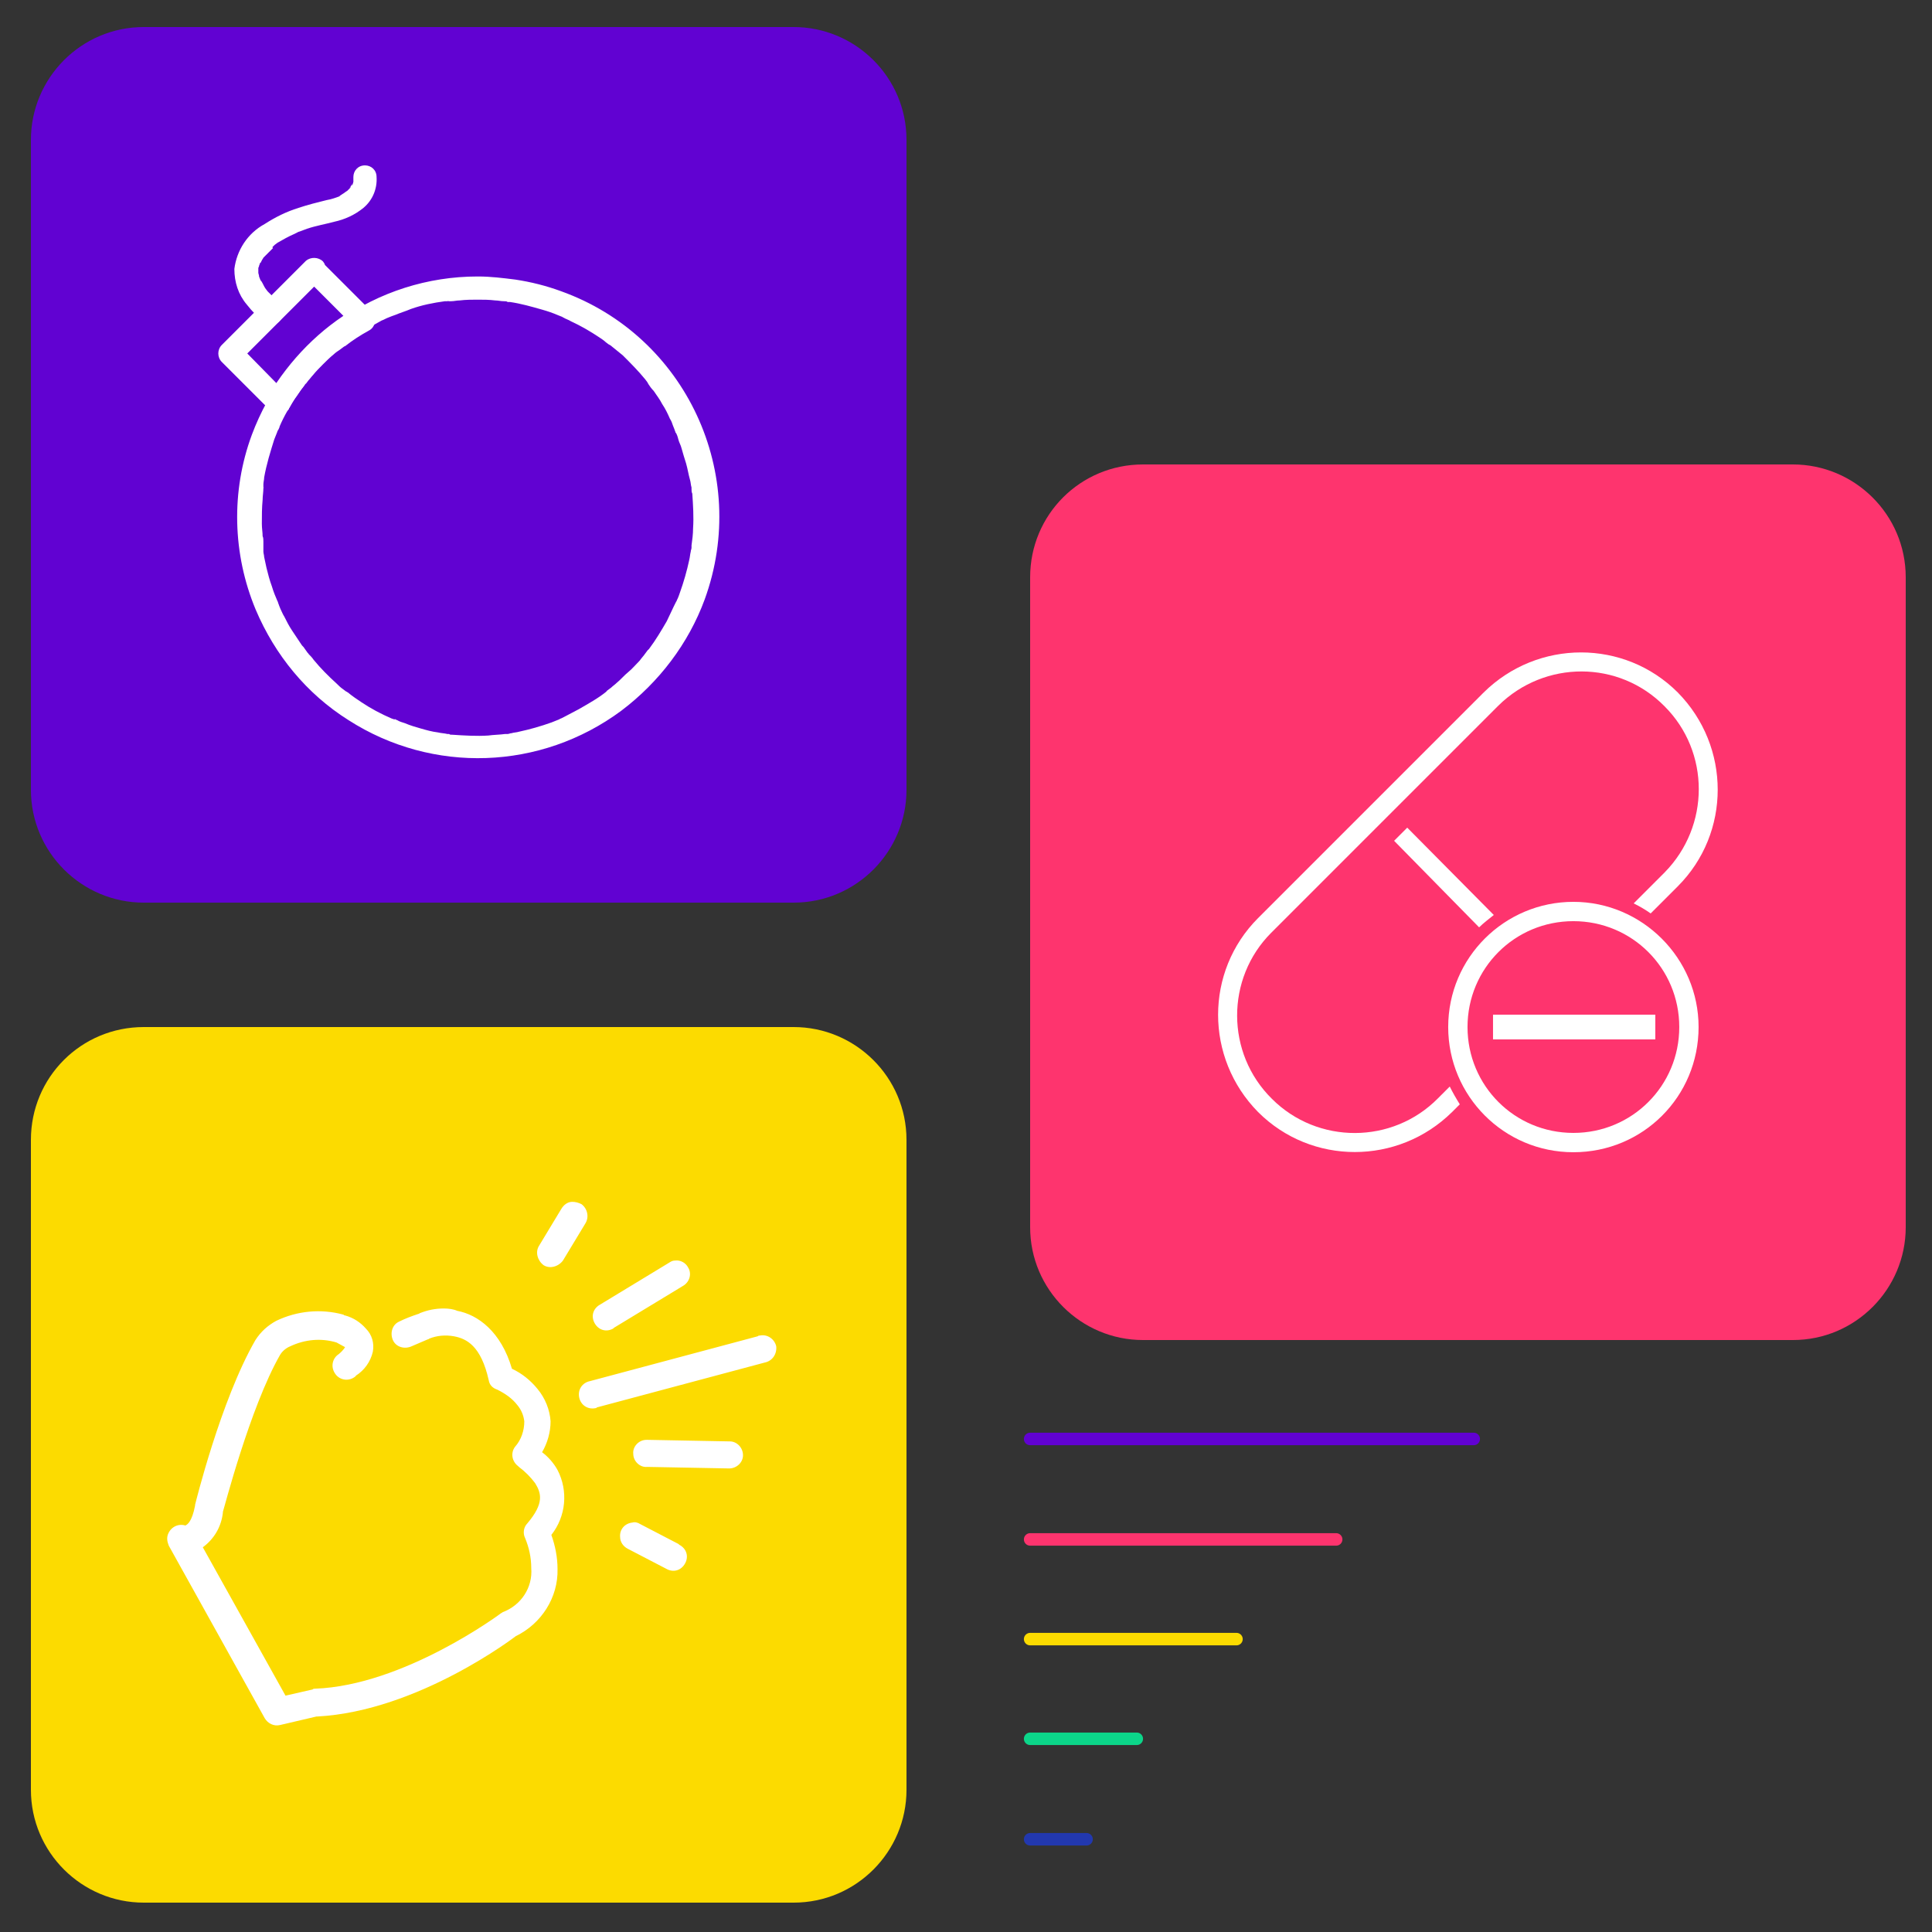 <?xml version="1.0" encoding="utf-8"?>
<!-- Generator: Adobe Illustrator 25.2.1, SVG Export Plug-In . SVG Version: 6.00 Build 0)  -->
<svg version="1.1" id="Layer_1" xmlns="http://www.w3.org/2000/svg" xmlns:xlink="http://www.w3.org/1999/xlink" x="0px" y="0px"
	 viewBox="0 0 250 250" style="enable-background:new 0 0 250 250;" xml:space="preserve">
<rect x="0" y="0" width="250" height="250" fill="#333333" stroke="none"/>
<style type="text/css">
	.st0{fill:#6102D2;}
	.st1{fill:#FFFFFF;}
	.st2{fill:#FE346E;}
	.st3{fill:#FCDB00;}
	.st4{fill:none;stroke:#6102D2;stroke-width:1.617;stroke-linecap:round;}
	.st5{fill:none;stroke:#FE346E;stroke-width:1.617;stroke-linecap:round;}
	.st6{fill:none;stroke:#FCDB00;stroke-width:1.617;stroke-linecap:round;}
	.st7{fill:none;stroke:#0CD68A;stroke-width:1.617;stroke-linecap:round;}
	.st8{fill:none;stroke:#2238AF;stroke-width:1.617;stroke-linecap:round;}
</style>
<g id="Group_16" transform="translate(-222 -254)">
	<g id="Group_13">
		<path id="Rectangle_7" class="st0" d="M240.6,257.5h84.1c8,0,14.6,6.5,14.6,14.6v84.1c0,8-6.5,14.6-14.6,14.6h-84.1
			c-8,0-14.6-6.5-14.6-14.6v-84.1C226,264.1,232.5,257.5,240.6,257.5z"/>
		<g id="Group_9" transform="translate(-520.185 -505.421)">
			<g id="Group_8" transform="translate(535.797 626.348)">
				<g id="Group_3" transform="translate(222.871 152.95)">
					<g id="Group_2" transform="translate(0 0)">
						<path id="Path_1" class="st1" d="M45.3,18.9c0.8,0,1.5,0,2.3,0.1c0.4,0,0.7,0.1,1.1,0.1c0.2,0,0.4,0,0.5,0.1
							c-0.5,0,0.2,0,0.3,0c1.4,0.2,2.8,0.6,4.2,1c0.7,0.2,1.3,0.4,2,0.7c0.2,0.1,0.3,0.1,0.5,0.2c0.3,0.1-0.3-0.1,0,0
							c0.1,0,0.1,0.1,0.2,0.1c0.3,0.2,0.7,0.3,1,0.5c1.3,0.6,2.5,1.3,3.7,2.1c0.3,0.2,0.6,0.4,0.8,0.6c0.1,0.1,0.3,0.2,0.4,0.3
							c0.1,0,0.1,0.1,0.2,0.1c-0.3-0.3,0,0,0,0c0.5,0.4,1.1,0.9,1.6,1.3c1,1,2,2,2.9,3.1c0.1,0.1,0.2,0.3,0.3,0.4
							c0,0.1,0.1,0.1,0.1,0.2c0.2,0.3-0.2-0.3,0,0s0.4,0.6,0.7,0.9c0.4,0.6,0.8,1.1,1.1,1.7c0.4,0.6,0.7,1.2,1,1.9
							c0.2,0.3,0.3,0.6,0.4,0.9c0.1,0.2,0.1,0.3,0.2,0.5c0,0.1,0.1,0.2,0.1,0.3c0,0.1,0.2,0.3,0,0c0.2,0.3,0.3,0.6,0.4,1
							c0.1,0.4,0.3,0.7,0.4,1.1c0.2,0.7,0.4,1.4,0.6,2c0.2,0.7,0.3,1.4,0.5,2.1c0.1,0.3,0.1,0.7,0.2,1s0-0.4,0,0l0,0.2
							c0,0.2,0,0.4,0.1,0.6c0.1,1.5,0.2,3,0.1,4.5c0,0.7-0.1,1.5-0.2,2.2c0,0.2,0.1-0.4,0,0c0,0.1,0,0.2,0,0.3
							c0,0.2-0.1,0.3-0.1,0.5c-0.1,0.4-0.1,0.7-0.2,1.1c-0.3,1.4-0.7,2.8-1.2,4.2c-0.1,0.3-0.2,0.6-0.4,1c0,0.1,0,0.1-0.1,0.2
							c0.2-0.3,0-0.1,0,0c-0.1,0.2-0.2,0.4-0.3,0.6c-0.3,0.6-0.6,1.3-0.9,1.9c-0.7,1.2-1.4,2.4-2.3,3.6l-0.2,0.2
							c-0.1,0.2,0.2-0.3,0,0c-0.1,0.1-0.2,0.3-0.3,0.4c-0.2,0.3-0.5,0.6-0.7,0.9c-0.5,0.5-1,1.1-1.5,1.5s-1,1-1.5,1.4
							c-0.2,0.2-0.5,0.4-0.7,0.6c-0.1,0.1-0.3,0.2-0.4,0.3c0.3-0.2,0.1-0.1,0,0c-0.1,0.1-0.2,0.1-0.2,0.2c-1.1,0.9-2.4,1.6-3.6,2.3
							c-0.6,0.3-1.3,0.7-1.9,1l-0.4,0.2c-0.2,0.1,0.4-0.1,0,0c-0.1,0-0.2,0.1-0.2,0.1c-0.3,0.1-0.7,0.3-1,0.4
							c-1.4,0.5-2.8,0.9-4.2,1.2c-0.3,0.1-0.7,0.1-1,0.2c-0.2,0-0.3,0.1-0.5,0.1c0,0-0.4,0-0.1,0c0.3,0-0.2,0-0.2,0
							c-0.7,0.1-1.5,0.1-2.2,0.2c-1.5,0.1-3.1,0-4.6-0.1c-0.2,0-0.4,0-0.5-0.1c-0.4,0,0.4,0.1,0,0c-0.1,0-0.1,0-0.2,0
							c-0.4-0.1-0.8-0.1-1.2-0.2c-0.8-0.1-1.5-0.3-2.2-0.5c-0.7-0.2-1.4-0.4-2.1-0.7c-0.3-0.1-0.7-0.2-1-0.4c-0.1,0-0.2-0.1-0.2-0.1
							c0,0-0.3-0.1-0.1,0s-0.1,0-0.1,0l-0.3-0.1c-1.4-0.6-2.7-1.3-3.9-2.1c-0.6-0.4-1.2-0.8-1.8-1.3c-0.1,0-0.1-0.1-0.2-0.1
							c0.3,0.2,0,0,0,0c-0.1-0.1-0.3-0.2-0.4-0.3c-0.3-0.2-0.6-0.5-0.8-0.7c-1.1-1-2.1-2-3-3.1c-0.2-0.3-0.4-0.5-0.7-0.8
							c-0.2-0.3,0.2,0.2,0,0L22.9,64c-0.1-0.2-0.3-0.3-0.4-0.5c-0.4-0.6-0.8-1.2-1.2-1.8c-0.4-0.6-0.7-1.2-1-1.8
							c-0.2-0.3-0.3-0.6-0.5-1c-0.1-0.2-0.1-0.3-0.2-0.5c0-0.1-0.1-0.2-0.1-0.3c0-0.1-0.2-0.4,0,0c-0.3-0.7-0.6-1.4-0.8-2.1
							c-0.3-0.8-0.5-1.6-0.7-2.4c-0.1-0.5-0.2-0.9-0.3-1.4c0-0.2-0.1-0.5-0.1-0.7c0-0.1,0-0.2,0-0.3s0-0.2,0-0.3c0-0.2,0-0.2,0-0.1
							c0,0.2,0-0.2,0-0.2c0-0.1,0-0.2,0-0.4c0-0.2,0-0.5-0.1-0.7c0-0.5-0.1-1-0.1-1.6c0-1,0-2.1,0.1-3.1c0-0.5,0.1-1,0.1-1.5
							c0.1-0.5,0,0.3,0-0.2c0-0.1,0-0.2,0-0.3c0-0.3,0.1-0.6,0.1-0.9c0.3-1.7,0.8-3.3,1.3-4.9c0.1-0.3,0.3-0.7,0.4-1
							c0-0.1,0.1-0.3,0,0c0-0.1,0.1-0.2,0.1-0.2c0.1-0.2,0.2-0.4,0.2-0.5c0.3-0.7,0.6-1.3,1-2c0.4-0.6,0.7-1.3,1.2-1.9
							c0.2-0.3,0.4-0.6,0.6-0.9c0.1-0.1,0.2-0.3,0.3-0.4l0.1-0.2c0.1-0.1,0.3-0.5,0.1-0.1c0.4-0.6,0.9-1.1,1.4-1.7
							c0.5-0.5,1-1.1,1.5-1.5c0.5-0.5,1.1-1,1.7-1.5c0.1-0.1,0.3-0.2,0.4-0.3l0.2-0.2c0.2-0.1-0.3,0.2,0,0c0.3-0.2,0.6-0.5,0.9-0.7
							c1.2-0.8,2.5-1.6,3.8-2.3c0.3-0.1,0.6-0.3,0.9-0.4c0.2-0.1,0.3-0.1,0.5-0.2c0.1,0,0.4-0.2,0,0c0.1,0,0.2-0.1,0.3-0.1
							c0.7-0.3,1.4-0.5,2.1-0.8c1.4-0.5,2.9-0.8,4.4-1c0.1,0,0.2,0,0.3,0c0,0,0.4-0.1,0.1,0c-0.3,0,0.1,0,0.1,0c0.1,0,0.2,0,0.3,0
							c0.4,0,0.7-0.1,1.1-0.1C43.8,18.9,44.6,18.9,45.3,18.9c0.8,0,1.5-0.7,1.5-1.5c0-0.9-0.7-1.5-1.5-1.5c-6.4,0-12.7,2-17.9,5.7
							c-5.2,3.7-9.1,8.9-11.3,14.8c-2.7,7.3-2.5,15.4,0.5,22.6c2.5,5.9,6.6,10.9,12,14.3c10.9,7,24.9,6.5,35.3-1.2
							c4.9-3.7,8.7-8.7,10.8-14.4c5.9-16.2-2.4-34.1-18.6-39.9c-1.9-0.7-3.9-1.2-5.9-1.5c-1.6-0.2-3.2-0.4-4.8-0.4
							c-0.9,0-1.5,0.7-1.5,1.5C43.8,18.2,44.5,18.9,45.3,18.9L45.3,18.9L45.3,18.9z"/>
					</g>
				</g>
				<g id="Group_5" transform="translate(221.388 151.51)">
					<g id="Group_4" transform="translate(0 0)">
						<path id="Path_2" class="st1" d="M24.5,17.5l5.5,5.5l0.8,0.8c0.1-0.8,0.2-1.6,0.3-2.4c-4.7,2.7-8.6,6.7-11.4,11.4
							c0.8-0.1,1.6-0.2,2.4-0.3L16.7,27l-0.8-0.8v2.2l3.6-3.6l5.9-5.9l1.3-1.3c0.6-0.6,0.6-1.6,0.1-2.2c-0.6-0.6-1.6-0.6-2.2-0.1
							c0,0,0,0-0.1,0.1L20.9,19L15,24.9l-1.3,1.3c-0.6,0.6-0.6,1.6,0,2.2l5.5,5.5l0.8,0.8c0.6,0.6,1.6,0.6,2.2,0
							c0.1-0.1,0.2-0.2,0.2-0.3c0.6-1.1,1.3-2.1,2.1-3.1c-0.2,0.3,0-0.1,0.1-0.1c0.1-0.1,0.2-0.3,0.3-0.4c0.2-0.2,0.4-0.5,0.6-0.7
							c0.4-0.5,0.8-0.9,1.3-1.4c0.4-0.4,0.9-0.9,1.4-1.3c0.2-0.2,0.5-0.4,0.8-0.6l0.4-0.3c0,0,0.4-0.3,0.2-0.1
							c1-0.8,2.1-1.5,3.2-2.1c0.7-0.4,1-1.4,0.5-2.1c-0.1-0.1-0.1-0.2-0.2-0.3l-5.5-5.5l-0.8-0.8c-0.6-0.6-1.6-0.6-2.2,0
							C23.9,16,23.9,16.9,24.5,17.5L24.5,17.5z"/>
					</g>
				</g>
				<g id="Group_7" transform="translate(222.715 144.073)">
					<g id="Group_6" transform="translate(0 0)">
						<path id="Path_3" class="st1" d="M19.6,28c0.7,0.5,0,0-0.2-0.2c-0.4-0.4-0.7-0.7-1.1-1.1c0,0-0.1-0.1-0.1-0.1
							c0.4,0.4,0.2,0.2,0.1,0.1c-0.1-0.1-0.2-0.3-0.3-0.4c-0.2-0.3-0.3-0.6-0.5-0.9c-0.1-0.1-0.2-0.5,0,0.1c0-0.1-0.1-0.2-0.1-0.2
							c-0.1-0.2-0.1-0.3-0.2-0.5c0-0.2-0.1-0.4-0.1-0.5c0,0,0,0.5,0,0.2c0,0,0-0.1,0-0.1c0-0.1,0-0.2,0-0.3c0-0.2,0-0.4,0-0.5
							c0-0.2-0.1,0.5,0,0.2l0-0.1c0-0.1,0.1-0.2,0.1-0.3c0-0.1,0.1-0.2,0.1-0.3c0,0,0-0.1,0.1-0.1c0.1-0.2-0.1,0.2-0.1,0.2
							c0.1-0.2,0.2-0.4,0.3-0.6c0.1-0.1,0.1-0.2,0.2-0.3c0.2-0.3-0.2,0.3,0,0c0.2-0.2,0.4-0.4,0.6-0.6c0.2-0.2,0.4-0.4,0.6-0.6
							C18.9,21,18.9,21,19,20.9l0.2-0.2c0.1-0.1,0.3-0.2,0.4-0.3c0.7-0.4,1.4-0.8,2.1-1.1c0.2-0.1,0.4-0.2,0.6-0.3c-0.3,0.1,0,0,0,0
							l0.3-0.1c0.3-0.1,0.5-0.2,0.8-0.3c1.2-0.4,2.4-0.6,3.5-0.9c1.4-0.3,2.7-0.9,3.8-1.8c1.2-1,1.8-2.5,1.7-4
							c0-0.9-0.7-1.5-1.5-1.5c-0.9,0-1.5,0.7-1.5,1.5c0,0.2,0,0.3,0,0.5c0,0.4,0.1-0.3,0,0.1c0,0.1-0.1,0.3-0.1,0.4
							c0,0,0,0.1-0.1,0.1c-0.1,0.3,0.2-0.4,0-0.1c-0.1,0.1-0.1,0.2-0.2,0.3c0,0-0.1,0.1-0.1,0.2c0-0.2,0.2-0.3,0.1-0.1
							c-0.1,0.1-0.2,0.2-0.3,0.3c0,0-0.1,0.1-0.1,0.1c-0.2,0.2,0.3-0.2,0,0c-0.2,0.1-0.4,0.3-0.6,0.4l-0.3,0.2
							c-0.1,0-0.2,0.1-0.2,0.1c0.1-0.1,0.3-0.1,0.1,0c-0.5,0.2-1.1,0.4-1.7,0.5c-1.2,0.3-2.4,0.6-3.6,1c-1.6,0.5-3,1.2-4.4,2.1
							c-2.2,1.2-3.6,3.4-3.9,5.8c0,1.7,0.5,3.3,1.6,4.6c0.7,0.9,1.5,1.7,2.4,2.4c0.7,0.4,1.7,0.2,2.1-0.6
							C20.6,29.4,20.3,28.5,19.6,28L19.6,28z"/>
					</g>
				</g>
			</g>
		</g>
	</g>
	<g id="Group_11" transform="translate(25 -23)">
		<path id="Rectangle_10" class="st2" d="M344.9,337.1H429c8,0,14.6,6.5,14.6,14.6v84.1c0,8-6.5,14.6-14.6,14.6h-84.1
			c-8,0-14.6-6.5-14.6-14.6v-84.1C330.3,343.6,336.8,337.1,344.9,337.1z"/>
		<g id="Group_10" transform="translate(284.996 319.998)">
			<path id="Path_4" class="st1" d="M115.6,76.2c7.6,0,13.7,6.1,13.7,13.7c0,7.6-6.1,13.7-13.7,13.7s-13.7-6.1-13.7-13.7
				c0,0,0,0,0,0C101.9,82.3,108,76.2,115.6,76.2 M115.6,73.7c-8.9,0-16.2,7.2-16.2,16.2c0,8.9,7.2,16.2,16.2,16.2
				s16.2-7.2,16.2-16.2C131.8,81,124.5,73.7,115.6,73.7z"/>
			<path id="Path_5" class="st1" d="M105.3,75.4L94.1,64.1l-1.7,1.7L103.4,77C104,76.4,104.7,75.9,105.3,75.4z"/>
			<path id="Path_6" class="st1" d="M99.6,97.6l-1.5,1.5c-5.9,6-15.6,6-21.5,0.1c-6-5.9-6-15.6-0.1-21.5c0,0,0,0,0.1-0.1l0,0
				l29.3-29.3c6-5.9,15.6-5.9,21.5,0.1c5.9,5.9,5.9,15.5,0,21.5l-4,4c0.8,0.4,1.5,0.8,2.2,1.3l3.5-3.5c6.9-6.9,6.9-18.1,0-25.1
				c-6.9-6.9-18.1-6.9-25.1,0l0,0L74.8,75.8c-6.9,6.9-6.9,18.1,0,25.1c6.9,6.9,18.1,6.9,25.1,0l0,0l1-1
				C100.4,99.1,100,98.4,99.6,97.6z"/>
			<rect id="Rectangle_11" x="105.2" y="88.3" class="st1" width="21" height="3.2"/>
		</g>
	</g>
	<g id="Group_14">
		<path id="Rectangle_10-2" class="st3" d="M240.6,386.9h84.1c8,0,14.6,6.5,14.6,14.6v84.1c0,8-6.5,14.6-14.6,14.6h-84.1
			c-8,0-14.6-6.5-14.6-14.6v-84.1C226,393.4,232.5,386.9,240.6,386.9z"/>
		<g id="Group_12" transform="translate(214.544 323.516)">
			<path id="Path_7" class="st1" d="M81.5,86c-0.6,0-1.1,0.4-1.4,0.9l-2.9,4.8c-0.5,0.8-0.2,1.9,0.6,2.5c0.8,0.5,1.9,0.2,2.5-0.6
				l2.9-4.8c0.5-0.8,0.3-1.9-0.5-2.5C82.3,86.1,81.9,86,81.5,86L81.5,86z M94.8,93.6c-0.3,0-0.5,0.1-0.8,0.3l-8.9,5.4
				c-0.9,0.5-1.2,1.5-0.7,2.4c0.5,0.9,1.5,1.2,2.4,0.7c0,0,0.1-0.1,0.1-0.1l8.9-5.4c0.9-0.5,1.2-1.6,0.7-2.4
				C96.2,93.9,95.5,93.5,94.8,93.6L94.8,93.6z M64.9,99.8c-1.1,0-2.1,0.2-3.1,0.6c0,0-0.1,0-0.1,0.1l-0.1,0c-0.9,0.3-1.7,0.6-2.5,1
				c-0.9,0.4-1.2,1.5-0.8,2.4c0.4,0.9,1.5,1.2,2.4,0.8l0,0c0.7-0.3,1.4-0.6,2.1-0.9c0.1,0,0.2-0.1,0.2-0.1c1-0.4,2.1-0.5,3.2-0.3
				c1.6,0.3,3.5,1.2,4.5,5.7c0.1,0.6,0.5,1,1.1,1.2c1,0.5,1.9,1.1,2.6,2c0.5,0.6,0.8,1.3,0.9,2.1c0,1.2-0.4,2.4-1.2,3.3
				c-0.6,0.8-0.4,1.9,0.4,2.5c0,0,0,0,0,0c0,0,0.1,0.1,0.1,0.1c0.8,0.6,1.5,1.3,2.1,2.1c0.8,1.3,1.2,2.6-1,5.2
				c-0.5,0.5-0.6,1.3-0.3,1.9c0.5,1.2,0.8,2.5,0.8,3.9c0.2,2.5-1.3,4.8-3.7,5.7c-0.1,0.1-0.2,0.1-0.3,0.2c0,0-12.5,9.3-24,9.7
				c-0.1,0-0.2,0-0.3,0.1l-3.5,0.8l-10.7-19.2c1.5-1.1,2.4-2.7,2.6-4.5c0,0,0-0.1,0-0.1c0.1-0.2,3.5-13.5,7.4-20.3v0
				c0.3-0.5,0.8-0.9,1.3-1.1c1.9-0.9,4-1.1,6-0.5c0.4,0.2,0.7,0.4,1.1,0.6c0,0,0,0,0,0c0,0-0.1,0.3-0.8,0.9
				c-0.8,0.5-1.1,1.6-0.5,2.5c0.5,0.8,1.6,1.1,2.5,0.5c0.1-0.1,0.2-0.1,0.2-0.2c1.1-0.7,1.9-1.8,2.2-3.1c0.2-1.1-0.1-2.2-0.9-3
				c-0.7-0.8-1.6-1.4-2.7-1.7c-0.1,0-0.1,0-0.2-0.1c-2.9-0.8-6-0.5-8.7,0.8c-1.1,0.6-2,1.4-2.7,2.5l0,0c-4.5,7.8-7.8,21.3-7.8,21.3
				c0,0,0,0.1,0,0.1c-0.4,2.1-1,2.4-1.1,2.5c-0.1,0-0.1,0-0.1,0.1c-0.9-0.3-1.9,0.1-2.3,1.1c-0.2,0.5-0.1,1,0.1,1.5l12.4,22.3
				c0.4,0.7,1.2,1.1,2,0.9l4.7-1.1l0.1,0c13.1-0.7,25.7-10.4,25.7-10.4l0,0c3.3-1.6,5.5-5,5.4-8.7c0-1.5-0.3-3-0.8-4.4
				c1.9-2.4,2.2-5.7,0.8-8.4c-0.5-0.9-1.2-1.7-2-2.3c0.7-1.2,1.1-2.6,1.1-4c-0.1-1.5-0.7-3-1.7-4.2c-0.9-1.1-2-2-3.3-2.6
				c-1.4-4.8-4.4-7-7.1-7.5C66.2,99.9,65.5,99.8,64.9,99.8z M105.8,103.3c-0.1,0-0.2,0-0.3,0.1l-21.7,5.8c-1,0.2-1.6,1.1-1.4,2.1
				s1.1,1.6,2.1,1.4c0.1,0,0.1,0,0.2-0.1l21.7-5.8c1-0.2,1.6-1.1,1.5-2.1C107.7,103.8,106.8,103.1,105.8,103.3L105.8,103.3z
				 M91.1,116.8c-1,0-1.8,0.9-1.7,1.8c0,1,0.9,1.8,1.8,1.7l10.6,0.2c1,0,1.8-0.8,1.8-1.7c0-1-0.8-1.8-1.7-1.8l0,0l-10.6-0.2
				C91.2,116.8,91.1,116.8,91.1,116.8z M89.3,127.5c-1,0.1-1.7,0.9-1.6,1.9c0,0.6,0.4,1.2,1,1.5l5,2.6c0.9,0.5,1.9,0.2,2.4-0.7
				c0.5-0.9,0.2-1.9-0.7-2.4c0,0-0.1,0-0.1-0.1l-5-2.6C90,127.5,89.6,127.4,89.3,127.5L89.3,127.5z"/>
		</g>
	</g>
	<g id="Group_15">
		<line id="Line_1" class="st4" x1="355.3" y1="440.2" x2="412.7" y2="440.2"/>
		<line id="Line_2" class="st5" x1="355.3" y1="453.2" x2="394.9" y2="453.2"/>
		<line id="Line_3" class="st6" x1="355.3" y1="466.1" x2="382" y2="466.1"/>
		<line id="Line_4" class="st7" x1="355.3" y1="479" x2="369.1" y2="479"/>
		<line id="Line_5" class="st8" x1="355.3" y1="492" x2="362.6" y2="492"/>
	</g>
</g>
</svg>
